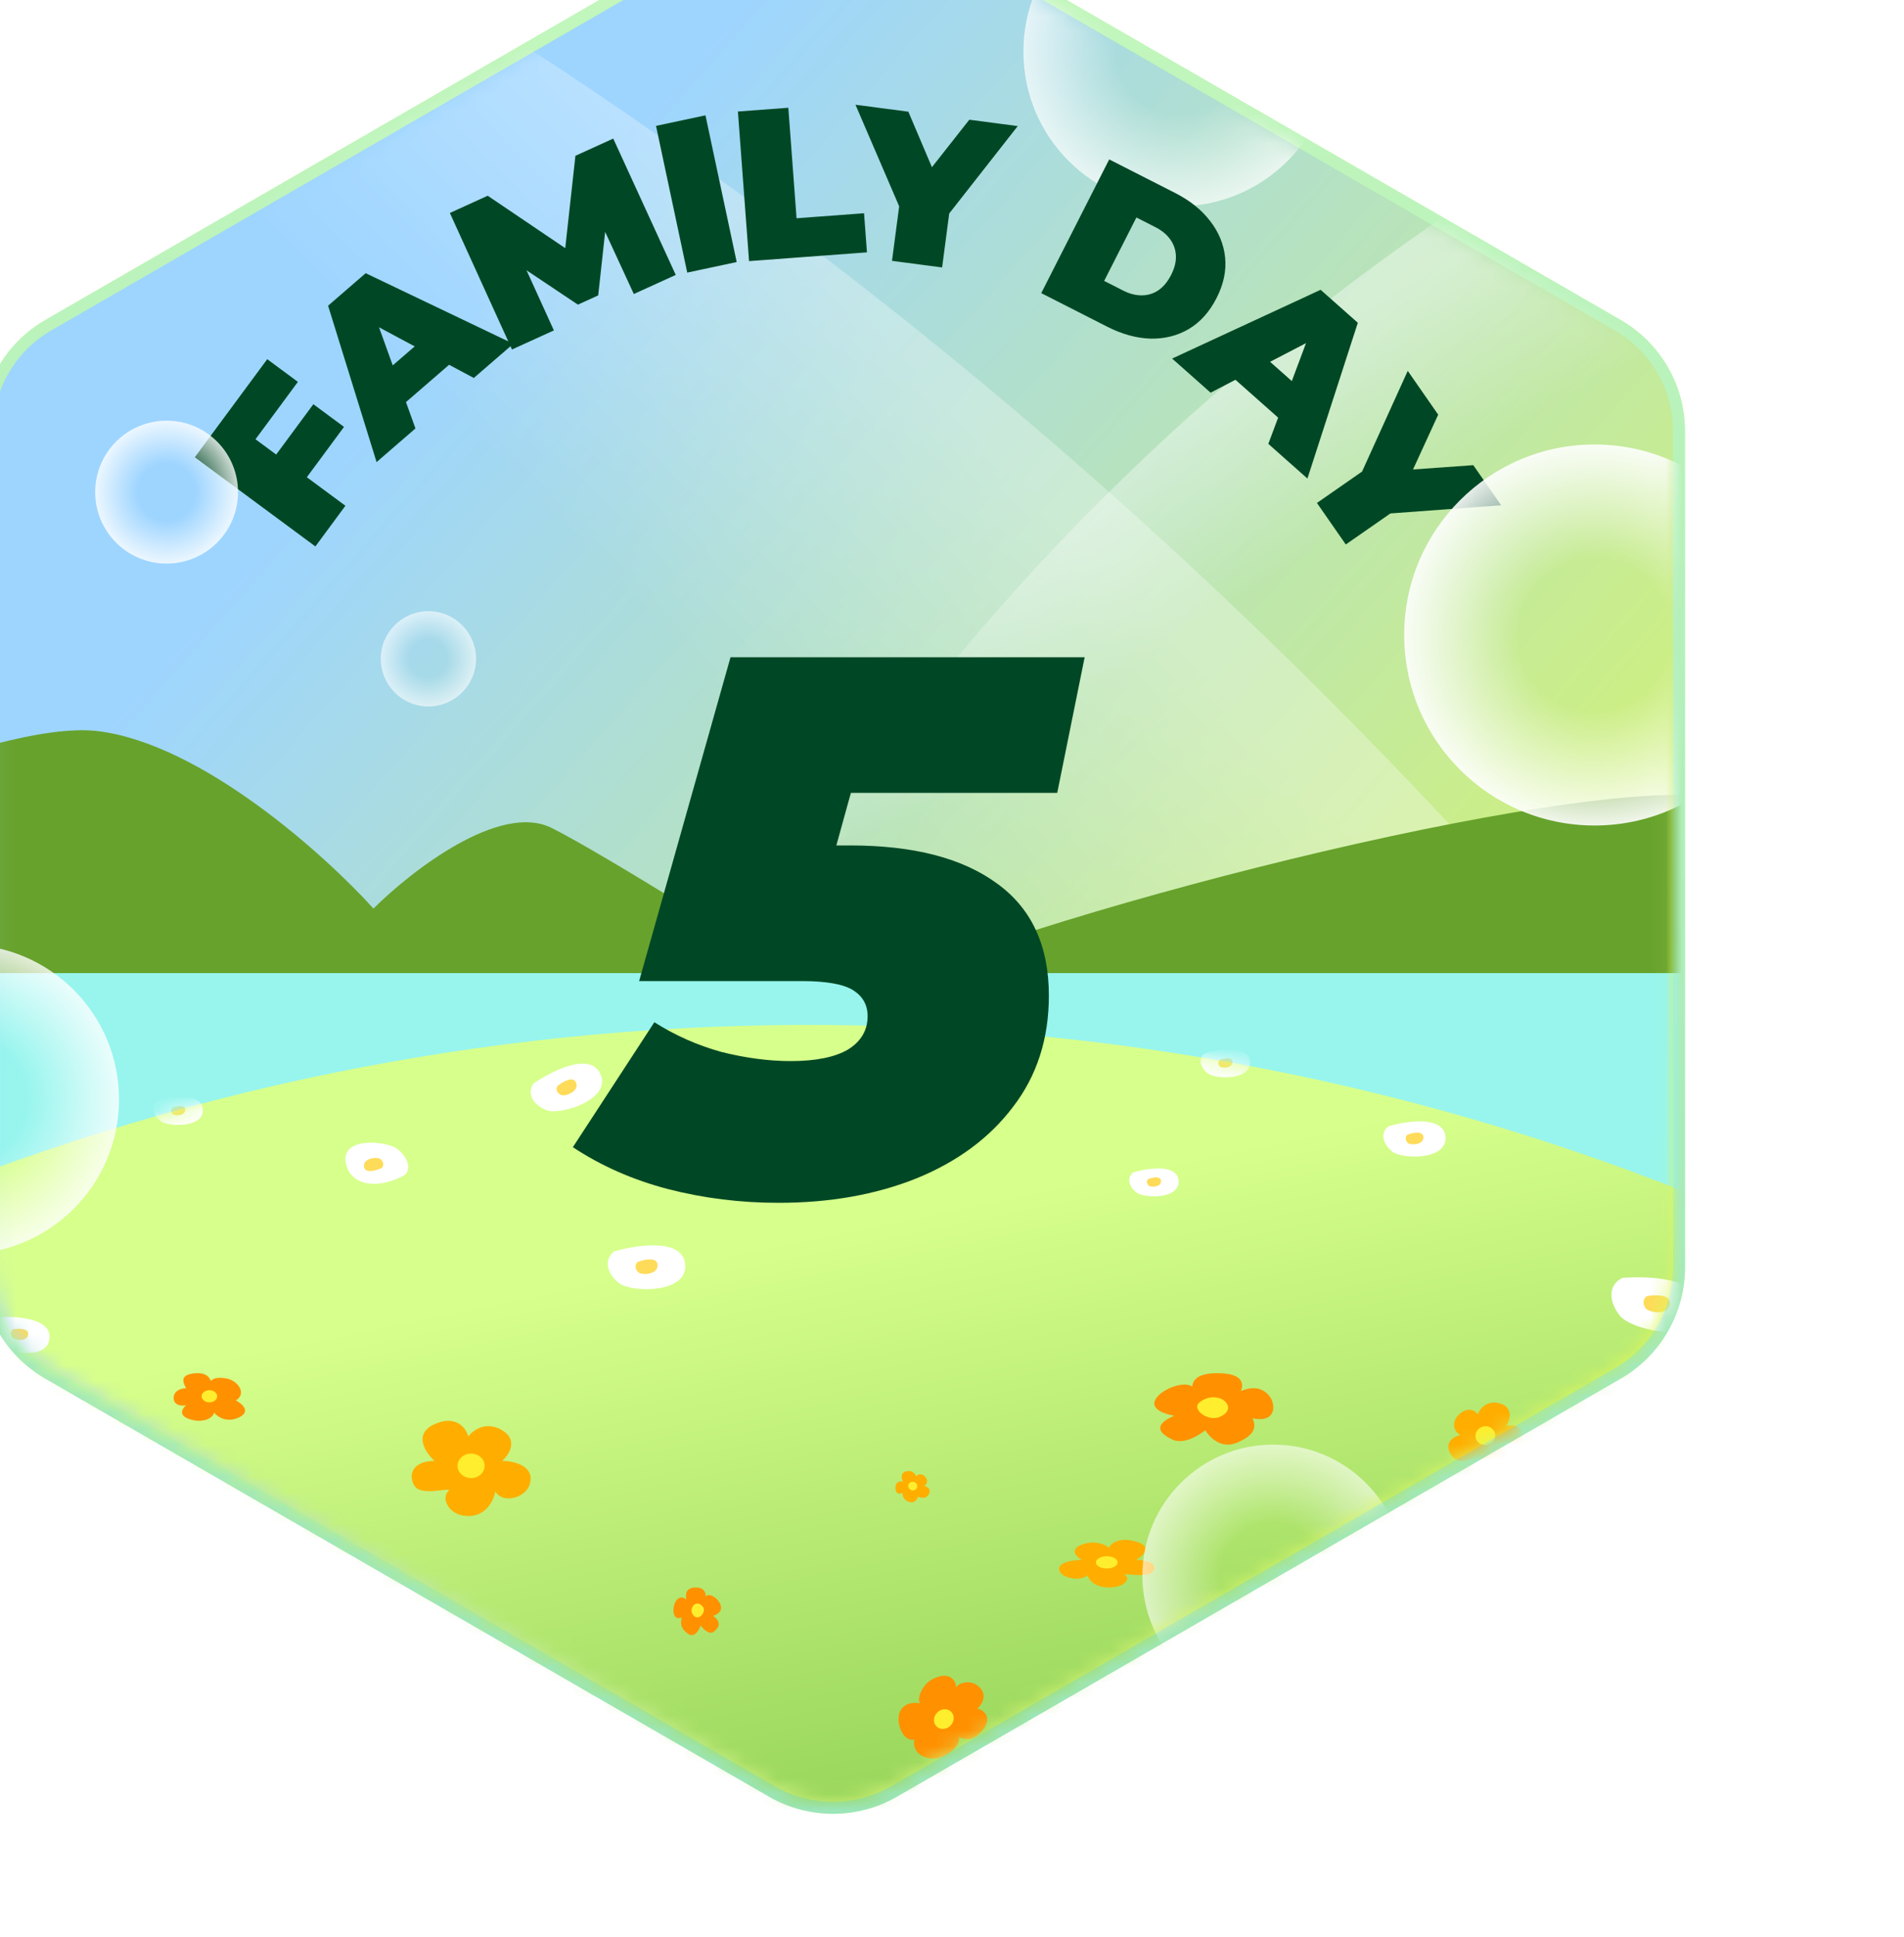 <svg width="120" height="122" viewBox="0 0 120 122" fill="none" xmlns="http://www.w3.org/2000/svg">
<g filter="url(#filter0_i_2729_13372)">
<path d="M56.144 1.656C58.53 0.279 61.47 0.279 63.856 1.656L109.465 27.988C111.851 29.366 113.321 31.912 113.321 34.668V87.332C113.321 90.088 111.851 92.634 109.465 94.012L63.856 120.344C61.47 121.721 58.53 121.721 56.144 120.344L10.535 94.012C8.149 92.634 6.679 90.088 6.679 87.332V34.668C6.679 31.912 8.149 29.366 10.535 27.988L56.144 1.656Z" fill="url(#paint0_linear_2729_13372)"/>
<path d="M56.144 1.656C58.53 0.279 61.47 0.279 63.856 1.656L109.465 27.988C111.851 29.366 113.321 31.912 113.321 34.668V87.332C113.321 90.088 111.851 92.634 109.465 94.012L63.856 120.344C61.47 121.721 58.53 121.721 56.144 120.344L10.535 94.012C8.149 92.634 6.679 90.088 6.679 87.332V34.668C6.679 31.912 8.149 29.366 10.535 27.988L56.144 1.656Z" stroke="#B1FF7B" stroke-width="0.754"/>
<path d="M56.144 1.656C58.53 0.279 61.47 0.279 63.856 1.656L109.465 27.988C111.851 29.366 113.321 31.912 113.321 34.668V87.332C113.321 90.088 111.851 92.634 109.465 94.012L63.856 120.344C61.47 121.721 58.53 121.721 56.144 120.344L10.535 94.012C8.149 92.634 6.679 90.088 6.679 87.332V34.668C6.679 31.912 8.149 29.366 10.535 27.988L56.144 1.656Z" stroke="url(#paint1_linear_2729_13372)" stroke-opacity="0.5" stroke-width="0.754"/>
<mask id="mask0_2729_13372" style="mask-type:alpha" maskUnits="userSpaceOnUse" x="7" y="1" width="106" height="120">
<path d="M56.326 1.983C58.596 0.672 61.393 0.672 63.663 1.983L109.271 28.315C111.541 29.625 112.939 32.047 112.939 34.668V87.332C112.939 89.953 111.541 92.375 109.271 93.685L63.663 120.017C61.393 121.328 58.596 121.328 56.326 120.017L10.718 93.685C8.448 92.375 7.05 89.953 7.05 87.332V34.668C7.05 32.047 8.448 29.625 10.718 28.315L56.326 1.983Z" fill="url(#paint2_linear_2729_13372)"/>
</mask>
<g mask="url(#mask0_2729_13372)">
<path d="M119.714 61.782C71.676 82.687 53.784 106.798 50.842 116.241L28.695 122.825C27.987 119.361 32.744 102.597 57.439 63.253C82.134 23.908 122.857 5.494 140.132 1.205L160.462 27.037C166.895 29.908 167.751 40.876 119.714 61.782Z" fill="url(#paint3_radial_2729_13372)" fill-opacity="0.4"/>
<path d="M15.177 106.157C-45.809 19.367 -100.906 -6.326 -120.83 -8.324L-142.89 -49.579C-136.307 -52.391 -101.121 -49.766 -13.045 -16.77C75.032 16.227 128.105 89.521 143.632 122.043L100.653 172.865C97.572 186.792 76.163 192.947 15.177 106.157Z" fill="url(#paint4_radial_2729_13372)" fill-opacity="0.3"/>
<circle cx="81.75" cy="10.75" r="9.75" fill="url(#paint5_radial_2729_13372)" fill-opacity="0.7"/>
<path d="M24.778 36.306L27.249 32.963L29.182 34.391L26.71 37.735L24.778 36.306ZM29.27 39.359L27.377 41.921L19.777 36.304L24.343 30.126L26.275 31.555L23.603 35.17L29.27 39.359ZM31.234 36.608L28.178 26.757L30.547 24.709L39.853 29.156L37.361 31.31L29.861 27.301L30.801 26.488L33.684 34.489L31.234 36.608ZM32.015 33.755L31.127 31.489L34.415 28.646L36.529 29.852L32.015 33.755ZM39.767 29.516L35.853 20.915L38.237 19.83L44.233 23.88L42.979 24.45L43.766 17.314L46.15 16.229L50.089 24.819L47.447 26.021L45.32 21.413L45.737 21.222L45.202 26.108L43.924 26.69L39.79 23.929L40.306 23.694L42.409 28.314L39.767 29.516ZM50.813 24.672L48.846 15.429L51.962 14.765L53.93 24.008L50.813 24.672ZM54.709 23.949L54.007 14.525L57.185 14.288L57.703 21.249L61.957 20.932L62.14 23.396L54.709 23.949ZM63.718 23.932L64.259 19.823L64.733 21.805L61.417 14.098L64.75 14.536L66.985 19.8L65.044 19.545L68.591 15.041L71.643 15.443L66.473 22.034L67.418 20.238L66.877 24.347L63.718 23.932ZM73.125 25.965L77.408 17.542L81.559 19.653C82.498 20.13 83.237 20.723 83.775 21.431C84.318 22.131 84.631 22.895 84.714 23.725C84.797 24.555 84.618 25.403 84.177 26.269C83.733 27.144 83.149 27.796 82.425 28.226C81.706 28.648 80.902 28.849 80.012 28.831C79.127 28.805 78.215 28.553 77.276 28.076L73.125 25.965ZM77.09 25.195L78.282 25.801C78.683 26.005 79.071 26.106 79.445 26.105C79.827 26.107 80.178 26.003 80.498 25.792C80.821 25.573 81.093 25.246 81.313 24.813C81.529 24.388 81.629 23.984 81.611 23.602C81.594 23.219 81.471 22.874 81.244 22.567C81.025 22.263 80.714 22.01 80.313 21.806L79.122 21.2L77.09 25.195ZM81.374 30.087L90.733 25.755L93.077 27.832L89.901 37.644L87.436 35.46L90.418 27.495L91.347 28.319L83.799 32.236L81.374 30.087ZM84.305 30.484L86.433 29.304L89.687 32.187L88.771 34.442L84.305 30.484ZM90.5 39.183L93.903 36.816L92.756 38.502L96.223 30.861L98.143 33.621L95.754 38.817L94.637 37.21L100.355 36.802L102.112 39.329L93.758 39.943L95.722 39.432L92.319 41.798L90.5 39.183Z" fill="#004825"/>
<path d="M13.692 53.558C7.162 52.745 -10.116 60.669 -17.939 64.732L-21 71.842L-5.695 82L113.686 78.953L154.5 69.81C145.657 66.086 125.318 58.433 114.706 57.621C104.095 56.808 68.791 66.086 60.628 70.826C55.866 67.779 45.527 61.278 42.262 59.652C38.996 58.027 33.419 62.361 31.038 64.732C27.977 61.346 20.222 54.371 13.692 53.558Z" fill="#67A22C"/>
<rect x="-3" y="68.799" width="123" height="43.5" fill="#97F5EE"/>
<path d="M0 83.917V83.917C36.955 68.293 78.625 68.103 115.72 83.39L117 83.917V131.5H0V83.917Z" fill="url(#paint6_linear_2729_13372)"/>
<mask id="mask1_2729_13372" style="mask-type:alpha" maskUnits="userSpaceOnUse" x="0" y="72" width="117" height="60">
<path d="M0 83.917V83.917C36.955 68.293 78.625 68.103 115.72 83.39L117 83.917V131.5H0V83.917Z" fill="url(#paint7_linear_2729_13372)"/>
</mask>
<g mask="url(#mask1_2729_13372)">
<path d="M34.886 97.212C33.52 97.83 34.317 99.013 34.886 99.527C33.606 99.527 33.178 100.299 33.605 101.071C34.032 101.843 36.166 101.071 35.739 101.457C35.312 101.843 35.739 103 37.02 103C38.099 103 38.584 102.1 38.727 101.457C39.153 102.228 40.559 101.889 40.861 101.071C41.287 99.913 40.007 99.527 39.153 99.527C39.58 99.142 40.178 98.216 39.153 97.598C38.129 96.981 37.304 97.598 37.02 97.984C36.877 97.469 36.252 96.595 34.886 97.212Z" fill="#FFAE00"/>
<path d="M38.044 99.836C38.044 100.262 37.661 100.608 37.19 100.608C36.719 100.608 36.337 100.262 36.337 99.836C36.337 99.41 36.719 99.064 37.19 99.064C37.661 99.064 38.044 99.41 38.044 99.836Z" fill="#FFEE2D"/>
<path d="M80.457 95.466C79.873 96.13 80.623 96.521 81.504 96.678C80.221 97.239 80.48 97.752 81.373 98.174C82.266 98.597 83.462 97.594 83.462 97.594C83.462 97.594 84.217 98.923 85.5 98.362C86.583 97.889 86.69 97.412 86.445 96.841C87.985 97.163 87.888 95.94 87.526 95.466C87.164 94.992 86.565 94.756 85.709 95.13C85.905 94.638 85.791 94.042 84.392 94.002C82.993 93.963 82.692 94.415 82.639 94.845C82.187 94.5 80.955 94.9 80.457 95.466Z" fill="#FF9101"/>
<path d="M84.783 95.86C85.04 96.197 84.865 96.541 84.392 96.747C83.919 96.954 83.328 96.733 83.071 96.396C82.814 96.059 82.989 95.83 83.462 95.624C83.934 95.417 84.526 95.523 84.783 95.86Z" fill="#FFEE2D"/>
<path d="M19.621 94.028C18.837 94.151 19.033 94.591 19.229 94.948C18.968 94.948 18.445 95.071 18.445 95.562C18.445 96.052 18.968 96.073 19.229 96.022C19.033 96.175 18.63 96.688 19.57 96.933C20.511 97.178 20.992 96.686 20.992 96.481C21.188 96.737 21.776 97.156 22.559 96.788C23.343 96.42 22.755 95.919 22.363 95.715C22.401 95.695 22.435 95.673 22.466 95.648C22.996 95.228 22.508 94.478 21.776 94.335C21.149 94.212 20.861 94.386 20.796 94.488C20.731 94.386 20.6 93.875 19.621 94.028Z" fill="#FF9101"/>
<path d="M21.188 95.454C21.188 95.666 20.968 95.838 20.698 95.838C20.428 95.838 20.208 95.666 20.208 95.454C20.208 95.243 20.428 95.071 20.698 95.071C20.968 95.071 21.188 95.243 21.188 95.454Z" fill="#FFEE2D"/>
<path d="M69.548 116.32C69.93 115.771 69.627 115.243 69.102 115.135C69.348 114.889 69.772 114.322 69.239 113.789C68.707 113.257 67.946 113.487 67.755 113.789C67.774 113.438 67.393 112.673 66.24 113.293C65.571 113.653 65.269 114.572 65.49 114.793C65.028 114.701 64.131 114.793 64.131 115.803C64.131 116.414 64.542 117.224 65.133 117.077C65.119 117.133 65.111 117.19 65.109 117.245C65.065 118.202 66.338 118.555 67.184 118.02C67.908 117.562 67.991 117.102 67.941 116.93C68.114 116.979 68.791 117.41 69.548 116.32Z" fill="#FF9101"/>
<path d="M66.524 116.251C66.294 116.021 66.315 115.629 66.57 115.374C66.825 115.118 67.218 115.098 67.447 115.328C67.677 115.557 67.656 115.95 67.401 116.205C67.147 116.46 66.754 116.481 66.524 116.251Z" fill="#FFEE2D"/>
<path d="M114.795 89.939C114.906 88.034 111.466 87.853 109.732 88C108.842 88.471 108.88 89.476 109.594 90.381C110.308 91.285 114.657 92.32 114.795 89.939Z" fill="white"/>
<path d="M112.748 89.641C112.826 89.027 111.82 89.05 111.307 89.138C111.035 89.31 111.022 89.631 111.21 89.905C111.399 90.178 112.652 90.408 112.748 89.641Z" fill="#FFDB5A"/>
<path d="M10.621 91.761C10.693 90.509 8.432 90.389 7.292 90.486C6.707 90.796 6.732 91.457 7.202 92.051C7.671 92.646 10.53 93.326 10.621 91.761Z" fill="white"/>
<path d="M9.275 91.565C9.326 91.161 8.665 91.176 8.328 91.234C8.149 91.347 8.14 91.558 8.264 91.738C8.388 91.918 9.212 92.069 9.275 91.565Z" fill="#FFDB5A"/>
<path d="M29.301 80.783C29.584 82.153 31.198 82.451 32.892 81.584C33.505 81.272 33.215 80.376 32.538 79.871C31.86 79.366 28.947 79.07 29.301 80.783Z" fill="white"/>
<path d="M30.443 80.994C30.505 81.444 31.213 81.237 31.56 81.077C31.72 80.903 31.668 80.673 31.483 80.515C31.297 80.357 30.366 80.432 30.443 80.994Z" fill="#FFDB5A"/>
<path d="M45.312 75.095C44.639 73.757 42.23 74.984 41.11 75.764C40.69 76.433 41.11 77.102 41.95 77.436C42.791 77.77 46.152 76.767 45.312 75.095Z" fill="white"/>
<path d="M43.804 75.695C43.615 75.248 42.941 75.658 42.627 75.919C42.509 76.143 42.627 76.366 42.862 76.478C43.097 76.59 44.039 76.255 43.804 75.695Z" fill="#FFDB5A"/>
<path d="M50.672 87.064C50.439 85.484 47.59 85.92 46.194 86.335C45.545 86.872 45.747 87.689 46.485 88.309C47.224 88.928 50.963 89.038 50.672 87.064Z" fill="white"/>
<path d="M48.944 87.167C48.903 86.651 48.083 86.84 47.678 86.999C47.484 87.187 47.528 87.452 47.729 87.644C47.93 87.836 48.995 87.812 48.944 87.167Z" fill="#FFDB5A"/>
<path d="M20.273 77.314C20.124 76.308 18.31 76.586 17.421 76.85C17.007 77.192 17.136 77.713 17.606 78.107C18.077 78.502 20.458 78.572 20.273 77.314Z" fill="white"/>
<path d="M19.172 77.38C19.146 77.052 18.624 77.172 18.366 77.273C18.242 77.393 18.27 77.562 18.398 77.684C18.526 77.806 19.205 77.791 19.172 77.38Z" fill="#FFDB5A"/>
<path d="M98.595 79.034C98.408 77.766 96.121 78.115 95.001 78.449C94.479 78.879 94.641 79.536 95.234 80.033C95.828 80.531 98.829 80.618 98.595 79.034Z" fill="white"/>
<path d="M97.208 79.117C97.175 78.702 96.517 78.854 96.192 78.982C96.036 79.132 96.071 79.346 96.233 79.5C96.394 79.654 97.249 79.634 97.208 79.117Z" fill="#FFDB5A"/>
<path d="M86.273 74.314C86.124 73.308 84.31 73.586 83.421 73.85C83.007 74.192 83.136 74.713 83.606 75.107C84.077 75.502 86.458 75.572 86.273 74.314Z" fill="white"/>
<path d="M85.172 74.38C85.146 74.052 84.624 74.172 84.366 74.273C84.242 74.393 84.27 74.562 84.398 74.684C84.526 74.806 85.205 74.791 85.172 74.38Z" fill="#FFDB5A"/>
<path d="M81.773 81.814C81.624 80.808 79.81 81.086 78.921 81.35C78.507 81.692 78.636 82.213 79.106 82.607C79.577 83.002 81.958 83.072 81.773 81.814Z" fill="white"/>
<path d="M80.672 81.88C80.646 81.552 80.124 81.672 79.866 81.773C79.742 81.893 79.77 82.062 79.898 82.184C80.026 82.306 80.705 82.291 80.672 81.88Z" fill="#FFDB5A"/>
<path d="M99.502 96.555C99.002 96.993 99.038 97.621 99.541 97.892C98.638 98.134 98.628 98.802 99.081 99.288C99.534 99.774 100.409 99.395 100.409 99.395C100.409 99.395 100.653 100.355 101.556 100.113C102.318 99.909 102.543 99.329 102.517 98.83C103.386 99.34 103.59 98.34 103.472 97.899C103.354 97.458 103.04 97.17 102.438 97.331C102.663 96.967 102.902 96.174 102.058 95.913C101.214 95.653 100.753 96.263 100.628 96.6C100.427 96.249 99.916 96.191 99.502 96.555Z" fill="#FFAE00"/>
<path d="M101.716 97.768C101.799 98.081 101.598 98.407 101.265 98.496C100.933 98.585 100.595 98.404 100.511 98.091C100.427 97.777 100.629 97.451 100.961 97.362C101.294 97.273 101.632 97.455 101.716 97.768Z" fill="#FFEE2D"/>
<path d="M79.097 104.606C80.19 104.915 79.553 105.506 79.097 105.764C80.121 105.764 80.463 106.15 80.122 106.535C79.781 106.921 78.073 106.535 78.415 106.728C78.756 106.921 78.415 107.5 77.391 107.5C76.527 107.5 76.139 107.05 76.025 106.728C75.683 107.114 74.559 106.945 74.318 106.535C73.976 105.957 75.001 105.764 75.683 105.764C75.342 105.571 74.864 105.108 75.683 104.799C76.503 104.491 77.163 104.799 77.391 104.992C77.504 104.735 78.005 104.297 79.097 104.606Z" fill="#FFAE00"/>
<path d="M76.571 105.918C76.571 106.131 76.877 106.304 77.254 106.304C77.631 106.304 77.937 106.131 77.937 105.918C77.937 105.705 77.631 105.532 77.254 105.532C76.877 105.532 76.571 105.705 76.571 105.918Z" fill="#FFEE2D"/>
<path d="M52.863 108.478C53.096 108.92 52.796 109.181 52.444 109.286C52.957 109.659 52.853 110.001 52.496 110.283C52.139 110.565 51.661 109.896 51.661 109.896C51.661 109.896 51.359 110.782 50.845 110.408C50.412 110.093 50.369 109.775 50.467 109.394C49.851 109.608 49.89 108.794 50.035 108.477C50.179 108.161 50.419 108.004 50.762 108.253C50.683 107.925 50.729 107.528 51.289 107.502C51.848 107.475 51.969 107.777 51.99 108.063C52.171 107.834 52.663 108.1 52.863 108.478Z" fill="#FF9101"/>
<path d="M51.132 108.74C51.029 108.964 51.099 109.194 51.289 109.332C51.478 109.469 51.714 109.322 51.817 109.097C51.92 108.873 51.85 108.72 51.661 108.582C51.472 108.445 51.235 108.515 51.132 108.74Z" fill="#FFEE2D"/>
<path d="M65.767 100.483C65.996 100.684 65.979 100.973 65.749 101.097C66.163 101.208 66.167 101.514 65.959 101.737C65.752 101.96 65.35 101.786 65.35 101.786C65.35 101.786 65.239 102.227 64.824 102.116C64.475 102.022 64.371 101.756 64.383 101.527C63.985 101.761 63.891 101.302 63.945 101.1C63.999 100.898 64.143 100.765 64.42 100.839C64.316 100.672 64.207 100.308 64.594 100.189C64.981 100.07 65.192 100.349 65.25 100.504C65.342 100.343 65.577 100.317 65.767 100.483Z" fill="#FFAE00"/>
<path d="M64.751 101.04C64.712 101.183 64.805 101.333 64.957 101.374C65.11 101.415 65.265 101.332 65.303 101.188C65.342 101.044 65.249 100.894 65.097 100.854C64.944 100.813 64.789 100.896 64.751 101.04Z" fill="#FFEE2D"/>
</g>
<circle cx="18" cy="38.5" r="4.5" fill="url(#paint8_radial_2729_13372)" fill-opacity="0.8"/>
<circle cx="34.5" cy="49" r="3" fill="url(#paint9_radial_2729_13372)" fill-opacity="0.6"/>
<circle cx="87.75" cy="106.75" r="8.25" fill="url(#paint10_radial_2729_13372)" fill-opacity="0.6"/>
<circle cx="5.25" cy="76.75" r="9.75" fill="url(#paint11_radial_2729_13372)" fill-opacity="0.8"/>
<circle cx="108" cy="47.5" r="12" fill="url(#paint12_radial_2729_13372)" fill-opacity="0.9"/>
</g>
<path d="M56.565 83.268C54.165 83.268 51.845 82.98 49.605 82.404C47.397 81.828 45.397 80.948 43.605 79.764L48.741 71.892C50.053 72.724 51.461 73.348 52.965 73.764C54.501 74.148 55.957 74.34 57.333 74.34C58.901 74.34 60.101 74.1 60.933 73.62C61.765 73.108 62.181 72.404 62.181 71.508C62.181 70.804 61.877 70.26 61.269 69.876C60.661 69.492 59.573 69.3 58.005 69.3H47.781L53.541 48.9H75.861L74.133 57.444H55.797L62.469 52.596L58.869 65.604L54.165 60.756H61.077C65.077 60.756 68.165 61.556 70.341 63.156C72.517 64.724 73.605 67.076 73.605 70.212C73.605 72.932 72.853 75.268 71.349 77.22C69.877 79.172 67.845 80.676 65.253 81.732C62.693 82.756 59.797 83.268 56.565 83.268Z" fill="#004825"/>
</g>
<defs>
<filter id="filter0_i_2729_13372" x="-7.5" y="-7.254" width="127.5" height="129.008" filterUnits="userSpaceOnUse" color-interpolation-filters="sRGB">
<feFlood flood-opacity="0" result="BackgroundImageFix"/>
<feBlend mode="normal" in="SourceGraphic" in2="BackgroundImageFix" result="shape"/>
<feColorMatrix in="SourceAlpha" type="matrix" values="0 0 0 0 0 0 0 0 0 0 0 0 0 0 0 0 0 0 127 0" result="hardAlpha"/>
<feOffset dx="-7.5" dy="-7.5"/>
<feGaussianBlur stdDeviation="3.75"/>
<feComposite in2="hardAlpha" operator="arithmetic" k2="-1" k3="1"/>
<feColorMatrix type="matrix" values="0 0 0 0 0 0 0 0 0 0 0 0 0 0 0 0 0 0 0.25 0"/>
<feBlend mode="overlay" in2="shape" result="effect1_innerShadow_2729_13372"/>
</filter>
<linearGradient id="paint0_linear_2729_13372" x1="6.768" y1="0.674" x2="126.482" y2="106.31" gradientUnits="userSpaceOnUse">
<stop offset="0.25" stop-color="#9ED5FF"/>
<stop offset="1" stop-color="#EBFF35"/>
</linearGradient>
<linearGradient id="paint1_linear_2729_13372" x1="60" y1="1" x2="60" y2="121" gradientUnits="userSpaceOnUse">
<stop stop-color="#D8F0FF"/>
<stop offset="1" stop-color="#85CBF6"/>
</linearGradient>
<linearGradient id="paint2_linear_2729_13372" x1="6.762" y1="0.674" x2="126.477" y2="106.31" gradientUnits="userSpaceOnUse">
<stop offset="0.25" stop-color="#C8D8F1"/>
<stop offset="1" stop-color="#617491"/>
</linearGradient>
<radialGradient id="paint3_radial_2729_13372" cx="0" cy="0" r="1" gradientUnits="userSpaceOnUse" gradientTransform="translate(92.972 54.365) rotate(57.523) scale(23.165 143.923)">
<stop offset="0.51" stop-color="white" stop-opacity="0"/>
<stop offset="1" stop-color="white"/>
</radialGradient>
<radialGradient id="paint4_radial_2729_13372" cx="0" cy="0" r="1" gradientUnits="userSpaceOnUse" gradientTransform="translate(19.022 50.1) rotate(135.945) scale(46.904 291.407)">
<stop offset="0.51" stop-color="white" stop-opacity="0"/>
<stop offset="1" stop-color="white"/>
</radialGradient>
<radialGradient id="paint5_radial_2729_13372" cx="0" cy="0" r="1" gradientUnits="userSpaceOnUse" gradientTransform="translate(81.75 10.75) rotate(90) scale(9.75)">
<stop offset="0.399" stop-color="white" stop-opacity="0"/>
<stop offset="1" stop-color="white"/>
</radialGradient>
<linearGradient id="paint6_linear_2729_13372" x1="49.5" y1="87.048" x2="58.01" y2="128.461" gradientUnits="userSpaceOnUse">
<stop stop-color="#D7FF8C"/>
<stop offset="1" stop-color="#8ECF53"/>
</linearGradient>
<linearGradient id="paint7_linear_2729_13372" x1="49.5" y1="87.048" x2="58.01" y2="128.461" gradientUnits="userSpaceOnUse">
<stop stop-color="#D7FF8C"/>
<stop offset="1" stop-color="#8ECF53"/>
</linearGradient>
<radialGradient id="paint8_radial_2729_13372" cx="0" cy="0" r="1" gradientUnits="userSpaceOnUse" gradientTransform="translate(18 38.5) rotate(90) scale(4.5)">
<stop offset="0.4" stop-color="white" stop-opacity="0"/>
<stop offset="1" stop-color="white"/>
</radialGradient>
<radialGradient id="paint9_radial_2729_13372" cx="0" cy="0" r="1" gradientUnits="userSpaceOnUse" gradientTransform="translate(34.5 49) rotate(90) scale(3)">
<stop offset="0.4" stop-color="white" stop-opacity="0"/>
<stop offset="1" stop-color="white"/>
</radialGradient>
<radialGradient id="paint10_radial_2729_13372" cx="0" cy="0" r="1" gradientUnits="userSpaceOnUse" gradientTransform="translate(87.75 106.75) rotate(90) scale(8.25)">
<stop offset="0.4" stop-color="white" stop-opacity="0"/>
<stop offset="1" stop-color="white"/>
</radialGradient>
<radialGradient id="paint11_radial_2729_13372" cx="0" cy="0" r="1" gradientUnits="userSpaceOnUse" gradientTransform="translate(5.25 76.75) rotate(90) scale(9.75)">
<stop offset="0.4" stop-color="white" stop-opacity="0"/>
<stop offset="1" stop-color="white"/>
</radialGradient>
<radialGradient id="paint12_radial_2729_13372" cx="0" cy="0" r="1" gradientUnits="userSpaceOnUse" gradientTransform="translate(108 47.5) rotate(90) scale(12)">
<stop offset="0.4" stop-color="white" stop-opacity="0"/>
<stop offset="1" stop-color="white"/>
</radialGradient>
</defs>
</svg>
